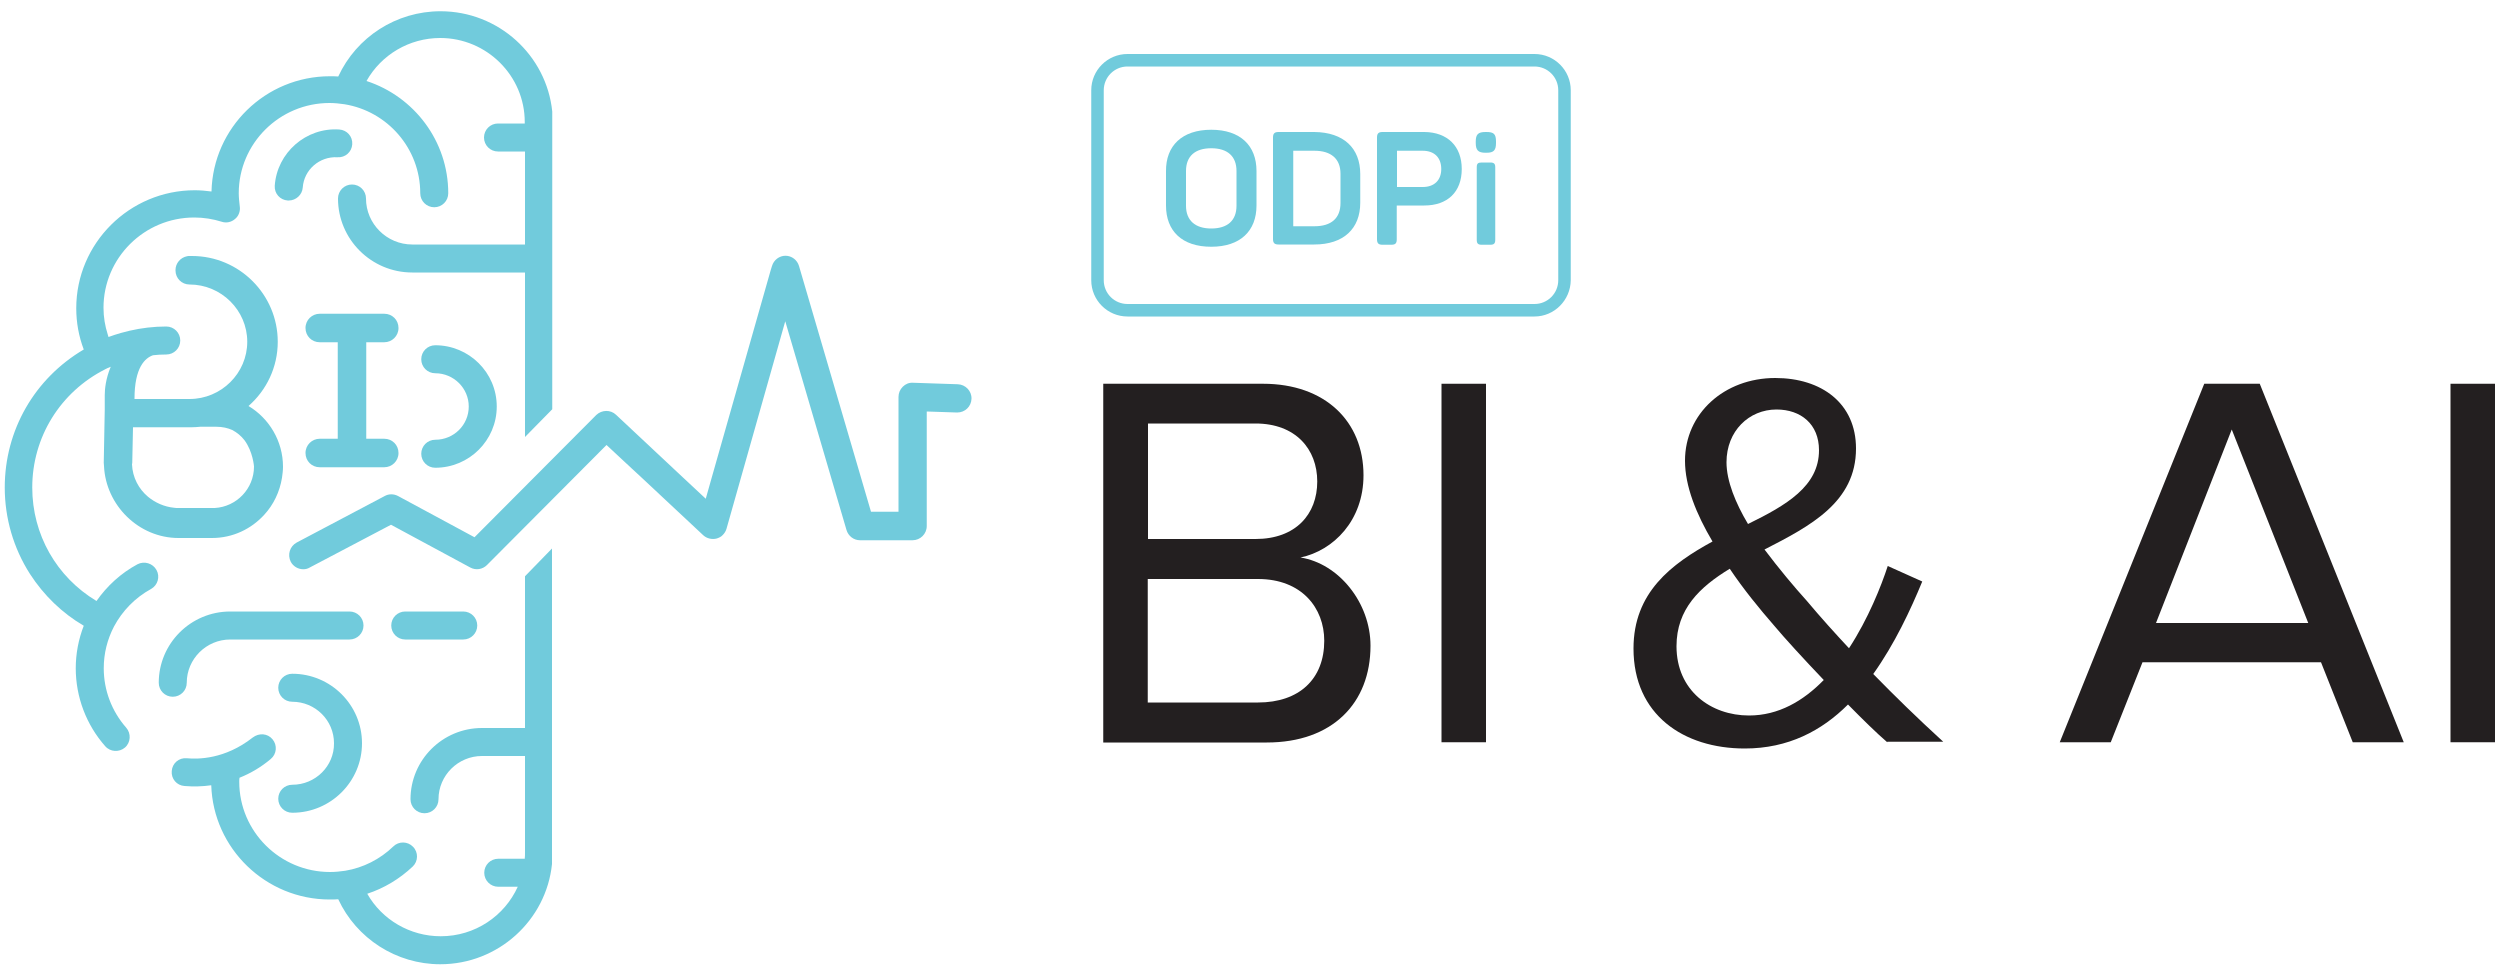 <?xml version="1.0" encoding="utf-8"?>
<!-- Generator: Adobe Illustrator 23.1.1, SVG Export Plug-In . SVG Version: 6.00 Build 0)  -->
<svg version="1.1" id="Layer_1" xmlns="http://www.w3.org/2000/svg" xmlns:xlink="http://www.w3.org/1999/xlink" x="0px" y="0px"
	 viewBox="0 0 1000 390" style="enable-background:new 0 0 1000 390;" xml:space="preserve">
<style type="text/css">
	.st0{fill:#FFFFFF;}
	.st1{fill:#231F20;}
	.st2{fill:#71CBDC;}
</style>
<g>
	<g>
		<path class="st2" d="M613.8,126.6H451c-8,0-14.5-6.5-14.5-14.5v-76c0-8,6.5-14.5,14.5-14.5h162.8c8,0,14.5,6.5,14.5,14.5v76
			C628.2,120.1,621.7,126.6,613.8,126.6z M451,26.6c-5.3,0-9.5,4.3-9.5,9.5v76c0,5.3,4.3,9.5,9.5,9.5h162.8c5.3,0,9.5-4.3,9.5-9.5
			v-76c0-5.3-4.3-9.5-9.5-9.5H451z"/>
		<g>
			<path class="st2" d="M484.5,51.9c11.6,0,18.1,6.3,18.1,16.5v13.8c0,10.2-6.5,16.5-18.1,16.5c-11.7,0-18.1-6.3-18.1-16.5V68.5
				C466.3,58.3,472.8,51.9,484.5,51.9z M484.5,59.3c-6.5,0-10.1,3.2-10.1,9.1v13.9c0,5.9,3.7,9.1,10.1,9.1c6.5,0,10.1-3.2,10.1-9.1
				V68.4C494.6,62.5,491,59.3,484.5,59.3z"/>
			<path class="st2" d="M544.1,69.6v11.5c0,10.3-6.6,16.7-18.4,16.7h-14.3c-1.6,0-2.2-0.6-2.2-2.2V55c0-1.6,0.6-2.2,2.2-2.2h14.3
				C537.5,52.9,544.1,59.3,544.1,69.6z M525.8,60.3h-8.5v30.2h8.5c6.7,0,10.4-3.2,10.4-9.3V69.5C536.2,63.5,532.4,60.3,525.8,60.3z"
				/>
			<path class="st2" d="M584.7,67.6c0,9.2-5.7,14.6-15,14.6h-11v13.5c0,1.6-0.5,2.2-2.2,2.2H553c-1.6,0-2.2-0.6-2.2-2.2V55
				c0-1.6,0.6-2.2,2.2-2.2h16.8C578.9,52.9,584.7,58.4,584.7,67.6z M576.5,67.6c0-4.6-2.8-7.3-7.4-7.3h-10.3v14.5h10.3
				C573.7,74.8,576.5,72.1,576.5,67.6z"/>
			<path class="st2" d="M598.4,56.6v0.6c0,2.9-0.9,3.9-3.8,3.9h-0.4c-2.9,0-3.9-1-3.9-3.9v-0.6c0-2.9,1-3.8,3.9-3.8h0.4
				C597.5,52.8,598.4,53.6,598.4,56.6z M598.1,66.9v29c0,1.5-0.5,2-2,2h-3.4c-1.5,0-2-0.5-2-2v-29c0-1.5,0.5-1.9,2-1.9h3.4
				C597.6,65,598.1,65.5,598.1,66.9z"/>
		</g>
	</g>
	<g>
		<path class="st1" d="M441.3,296.9V153.5h63.9c24.9,0,40.2,15.1,40.2,36.6c0,18.1-12,30.1-25.2,32.9c15.3,2.4,28,18.1,28,35.3
			c0,23-15.3,38.7-41.5,38.7H441.3z M526.9,192.6c0-12.9-8.6-23.2-24.7-23.2h-43v46.2h43C518.3,215.6,526.9,205.7,526.9,192.6z
			 M529.7,256.3c0-13.1-9-24.7-26.5-24.7h-44.1V281h44.1C519.8,281,529.7,271.5,529.7,256.3z"/>
		<path class="st1" d="M576.6,296.9V153.5h17.8v143.4H576.6z"/>
		<path class="st1" d="M754.9,296.9c-4.3-3.7-9.9-9.2-15.7-15.1c-10.5,10.5-23.9,17.6-41.3,17.6c-24.5,0-44.5-13.5-44.5-40
			c0-22.4,15.1-33.8,31.6-42.8c-6.5-11-11-22.1-11-32.3c0-18.9,15.7-33.1,36.1-33.1c18.5,0,32.3,10.1,32.3,28.2
			c0,21.5-18.3,31-36.6,40.4c5.8,7.7,12,15.1,16.8,20.4c5.8,6.9,11.4,13.1,17,19.1c7.7-11.8,12.9-24.9,15.5-32.9l13.8,6.2
			c-4.7,11.4-11,24.9-19.6,37c8.6,8.8,17.4,17.4,28,27.1H754.9z M729.5,272c-8.2-8.6-15.7-16.8-19.8-21.7
			c-6-6.9-12.3-14.6-17.8-22.8c-12,7.3-21.3,16.1-21.3,31c0,17.8,13.8,27.7,29,27.7C711.4,286.2,721.3,280.4,729.5,272z
			 M699.2,209.6c15.3-7.5,28.4-15.1,28.4-29.5c0-10.5-7.3-16.3-17-16.3c-11,0-20,8.6-20,21.1C690.6,192.4,694.2,201.2,699.2,209.6z"
			/>
		<path class="st1" d="M941.1,296.9l-12.7-32H857l-12.7,32h-20.4l57.8-143.4h22.2l57.6,143.4H941.1z M892.7,171.8l-30.3,77.4h60.9
			L892.7,171.8z"/>
		<path class="st1" d="M980.2,296.9V153.5h17.8v143.4H980.2z"/>
	</g>
	<g>
		<path class="st2" d="M74.7,273.1c0-9.5,7.8-17.3,17.4-17.3h47.7c3.1,0,5.6-2.5,5.6-5.6s-2.5-5.6-5.6-5.6H92.1
			c-15.8,0-28.6,12.8-28.6,28.5c0,3.1,2.5,5.6,5.6,5.6C72.2,278.7,74.7,276.2,74.7,273.1z"/>
		<path class="st2" d="M162.1,255.8h23.2c3.1,0,5.6-2.5,5.6-5.6s-2.5-5.6-5.6-5.6h-23.2c-3.1,0-5.6,2.5-5.6,5.6
			S159,255.8,162.1,255.8z"/>
		<path class="st2" d="M135,62.9c3.1,0.2,5.7-2.1,5.9-5.2c0.2-3.1-2.1-5.7-5.2-5.9c-13.3-0.9-24.9,9.3-25.8,22.5
			c-0.2,3.1,2.1,5.7,5.2,5.9c0.1,0,0.2,0,0.4,0c2.9,0,5.4-2.3,5.6-5.2C121.6,67.9,127.8,62.5,135,62.9z"/>
		<path class="st2" d="M116.9,313.9c-3.1,0-5.6,2.5-5.6,5.6s2.5,5.6,5.6,5.6c15.4,0,27.9-12.5,27.9-27.8c0-15.3-12.5-27.8-27.9-27.8
			c-3.1,0-5.6,2.5-5.6,5.6s2.5,5.6,5.6,5.6c9.2,0,16.7,7.4,16.7,16.6C133.7,306.4,126.2,313.9,116.9,313.9z"/>
		<path class="st2" d="M174.1,138.1c-3.1,0-5.6,2.5-5.6,5.6s2.5,5.6,5.6,5.6c7.4,0,13.4,6,13.4,13.3c0,7.4-6,13.3-13.4,13.3
			c-3.1,0-5.6,2.5-5.6,5.6s2.5,5.6,5.6,5.6c13.6,0,24.6-11,24.6-24.5C198.7,149,187.6,138.1,174.1,138.1z"/>
		<path class="st2" d="M210,230.5v60.7h-17.2c-15.8,0-28.6,12.8-28.6,28.5c0,3.1,2.5,5.6,5.6,5.6c3.1,0,5.6-2.5,5.6-5.6
			c0-9.5,7.8-17.3,17.4-17.3H210v38.5c0,0.9,0,1.7-0.1,2.6h-10.6c-3.1,0-5.6,2.5-5.6,5.6s2.5,5.6,5.6,5.6h7.8
			c-5.3,11.7-17.1,19.8-30.8,19.8c-12.3,0-23.5-6.6-29.4-17c6.7-2.2,12.9-5.9,18.2-10.9c2.2-2.1,2.3-5.7,0.1-7.9
			c-2.1-2.2-5.7-2.3-7.9-0.1c-5.3,5.1-12,8.5-19.2,9.7c-2,0.3-4.1,0.5-6.1,0.5c-20,0-36.3-16.2-36.3-36.1c0-0.5,0-1,0.1-1.6
			c4.5-1.8,8.7-4.3,12.5-7.5c2.4-2,2.7-5.5,0.7-7.9c-2-2.4-5.4-2.6-7.9-0.7c-11.2,8.8-22,8.7-26.4,8.3c-3.1-0.3-5.8,2-6,5.1
			c-0.3,3.1,2,5.8,5.1,6c3.6,0.3,7.2,0.2,10.7-0.3c0.8,25.3,21.8,45.7,47.4,45.7c1.1,0,2.3,0,3.4-0.1c7.3,15.7,23.2,26,40.8,26
			c23.2,0,42.4-17.6,44.7-40.1V229.9v-10.5L210,230.5z"/>
		<path class="st2" d="M113.2,186.7c0-10.3-5.6-19.4-13.8-24.3c7.2-6.3,11.7-15.5,11.7-25.7c0-18.9-15.4-34.3-34.3-34.3
			c-0.2,0-0.3,0-0.5,0c-0.2,0-0.3,0-0.5,0c-0.3,0-0.7,0-1,0.1c-2.6,0.5-4.6,2.8-4.6,5.5c0,0,0,0,0,0.1c0,0,0,0,0,0.1
			c0,3.1,2.5,5.6,5.6,5.6c12.7,0,23.1,10.3,23.1,22.9c0,12.6-10.4,22.9-23.1,22.9c0,0,0,0-0.1,0H53.8v-0.1c0-12.5,4.2-16.3,7.4-17.4
			c1.7-0.2,3.4-0.3,5.3-0.3c3.1,0,5.6-2.5,5.6-5.6s-2.5-5.6-5.6-5.6c-5,0-10,0.6-14.7,1.7c-1.2,0.3-2.3,0.6-3.5,0.9
			c-1.7,0.5-3.3,1-4.9,1.6c-0.1-0.3-0.2-0.6-0.3-1c-1.1-3.4-1.7-7-1.7-10.7c0-19.9,16.3-36.1,36.3-36.1c3.8,0,7.5,0.6,11,1.7
			c1.8,0.6,3.8,0.2,5.3-1.1c1.5-1.2,2.2-3.2,1.9-5.1c-0.2-1.7-0.4-3.5-0.4-5.2c0-19.9,16.3-36.1,36.3-36.1c2,0,4,0.2,6,0.5
			c17.2,2.8,30.3,17.7,30.3,35.6c0,3.1,2.5,5.6,5.6,5.6s5.6-2.5,5.6-5.6c0-20.9-13.7-38.7-32.7-44.9c5.9-10.5,17.1-17.2,29.5-17.2
			c18.6,0,33.8,15.1,33.8,33.6v0.6h-10.7c-3.1,0-5.6,2.5-5.6,5.6c0,3.1,2.5,5.6,5.6,5.6H210v37.2h-45.1c-10.2,0-18.5-8.3-18.5-18.4
			c0-3.1-2.5-5.6-5.6-5.6c-3.1,0-5.6,2.5-5.6,5.6c0,16.3,13.3,29.6,29.7,29.6H210v65.8l10.9-11.1V44.6
			c-2.3-22.5-21.5-40.1-44.7-40.1c-17.7,0-33.6,10.3-40.9,26.1c-1.1-0.1-2.2-0.1-3.3-0.1c-25.8,0-46.8,20.6-47.4,46.1
			c-2.2-0.3-4.5-0.5-6.7-0.5c-26.1,0-47.4,21.2-47.4,47.2c0,5.7,1,11.2,3,16.5C13.8,151.4,1.9,172.1,1.9,195
			c0,12.3,3.5,24.3,10.1,34.6c5.5,8.5,12.8,15.6,21.5,20.7c-2.1,5.4-3.2,11.2-3.2,17c0,11.5,4.2,22.6,11.8,31.2
			c2,2.3,5.6,2.5,7.9,0.5c2.3-2,2.5-5.6,0.5-7.9c-5.8-6.6-9-15-9-23.8c0-5.9,1.4-11.5,4.1-16.7c3.3-6.2,8.4-11.5,14.8-15
			c2.7-1.5,3.7-4.9,2.2-7.6c-1.5-2.7-4.9-3.7-7.6-2.3c-6.7,3.6-12.2,8.7-16.4,14.7c-16-9.6-25.7-26.6-25.7-45.4
			c0-20.1,11.2-38.2,29.2-47.3c0,0,0.1-0.1,0.2-0.1c0.3-0.2,1-0.5,2-0.9c-2,4.7-2.4,9-2.4,11.3h0v5.9c0-0.1-0.4,21.2-0.4,21.2
			c0,0.5,0.1,0.9,0.1,1.3c0.7,15.7,13.9,28.8,29.8,28.8h13.4c8.3,0,15.7-3.6,20.9-9.3c3.7-4,6.2-9.2,7.1-14.8
			C113,189.6,113.2,188.2,113.2,186.7z M52.8,185.7c0-0.2,0.1-0.3,0.1-0.5l0.3-14.3h0.7h7.4h7.5h5.6h2.4c1.1,0,2.2-0.1,3.3-0.2
			c0,0,0.1,0,0.1,0c0.1,0,0.3,0,0.4,0c1.7,0,3.6,0,5.9,0c2.5,0,4.6,0.5,6.4,1.3c1.9,1,3.6,2.4,4.9,4.1c3.4,4.6,3.8,10.5,3.8,10.5
			c0,8.9-7,16.1-15.7,16.6c-0.3,0-0.6,0-1,0s-0.6,0-1,0H71.3c-0.6,0-1.2,0-1.7-0.1c-3.9-0.4-7.5-2-10.4-4.4
			C55.5,195.6,53,191,52.8,185.7z"/>
		<path class="st2" d="M383.1,153.7l-17.9-0.6c-1.6-0.1-3,0.5-4.1,1.6c-1.1,1.1-1.7,2.5-1.7,4.1v45.9h-11l-28.8-98.3
			c-0.7-2.4-2.9-4.1-5.4-4.1c0,0,0,0,0,0c-2.5,0-4.7,1.7-5.4,4.1l-0.5,1.6l-9.1,32L284.7,191l-2.4,8.5l-9.1-8.5l-12.6-11.8
			l-14.2-13.3c-2.2-2.1-5.7-2-7.9,0.1l-48.7,48.9l-30.6-16.5c-1.7-0.9-3.7-0.9-5.3,0l-35.2,18.6c-2.8,1.5-3.8,4.9-2.4,7.7
			c1,1.9,3,3,5,3c0.9,0,1.8-0.2,2.6-0.7l32.5-17.1l31.7,17.1c2.2,1.2,4.9,0.8,6.7-1l47.8-48l10,9.3l4,3.7l24.7,23.1
			c1.4,1.3,3.5,1.8,5.4,1.3c0.9-0.3,1.8-0.7,2.4-1.4c0.7-0.7,1.2-1.5,1.5-2.5l23.5-83l24.5,83.5c0.7,2.4,2.9,4.1,5.4,4.1H365
			c3.1,0,5.7-2.5,5.7-5.7v-45.8l12,0.4c0.1,0,0.1,0,0.2,0c3.1,0,5.6-2.4,5.7-5.5C388.7,156.4,386.2,153.8,383.1,153.7z"/>
		<path class="st2" d="M153.7,136.9c3.1,0,5.7-2.5,5.7-5.7s-2.5-5.7-5.7-5.7h-25.8c-3.1,0-5.7,2.5-5.7,5.7s2.5,5.7,5.7,5.7h7.2v38.6
			h-7.2c-3.1,0-5.7,2.5-5.7,5.7s2.5,5.7,5.7,5.7h25.8c3.1,0,5.7-2.5,5.7-5.7s-2.5-5.7-5.7-5.7h-7.2v-38.6H153.7z"/>
	</g>
</g>
</svg>

